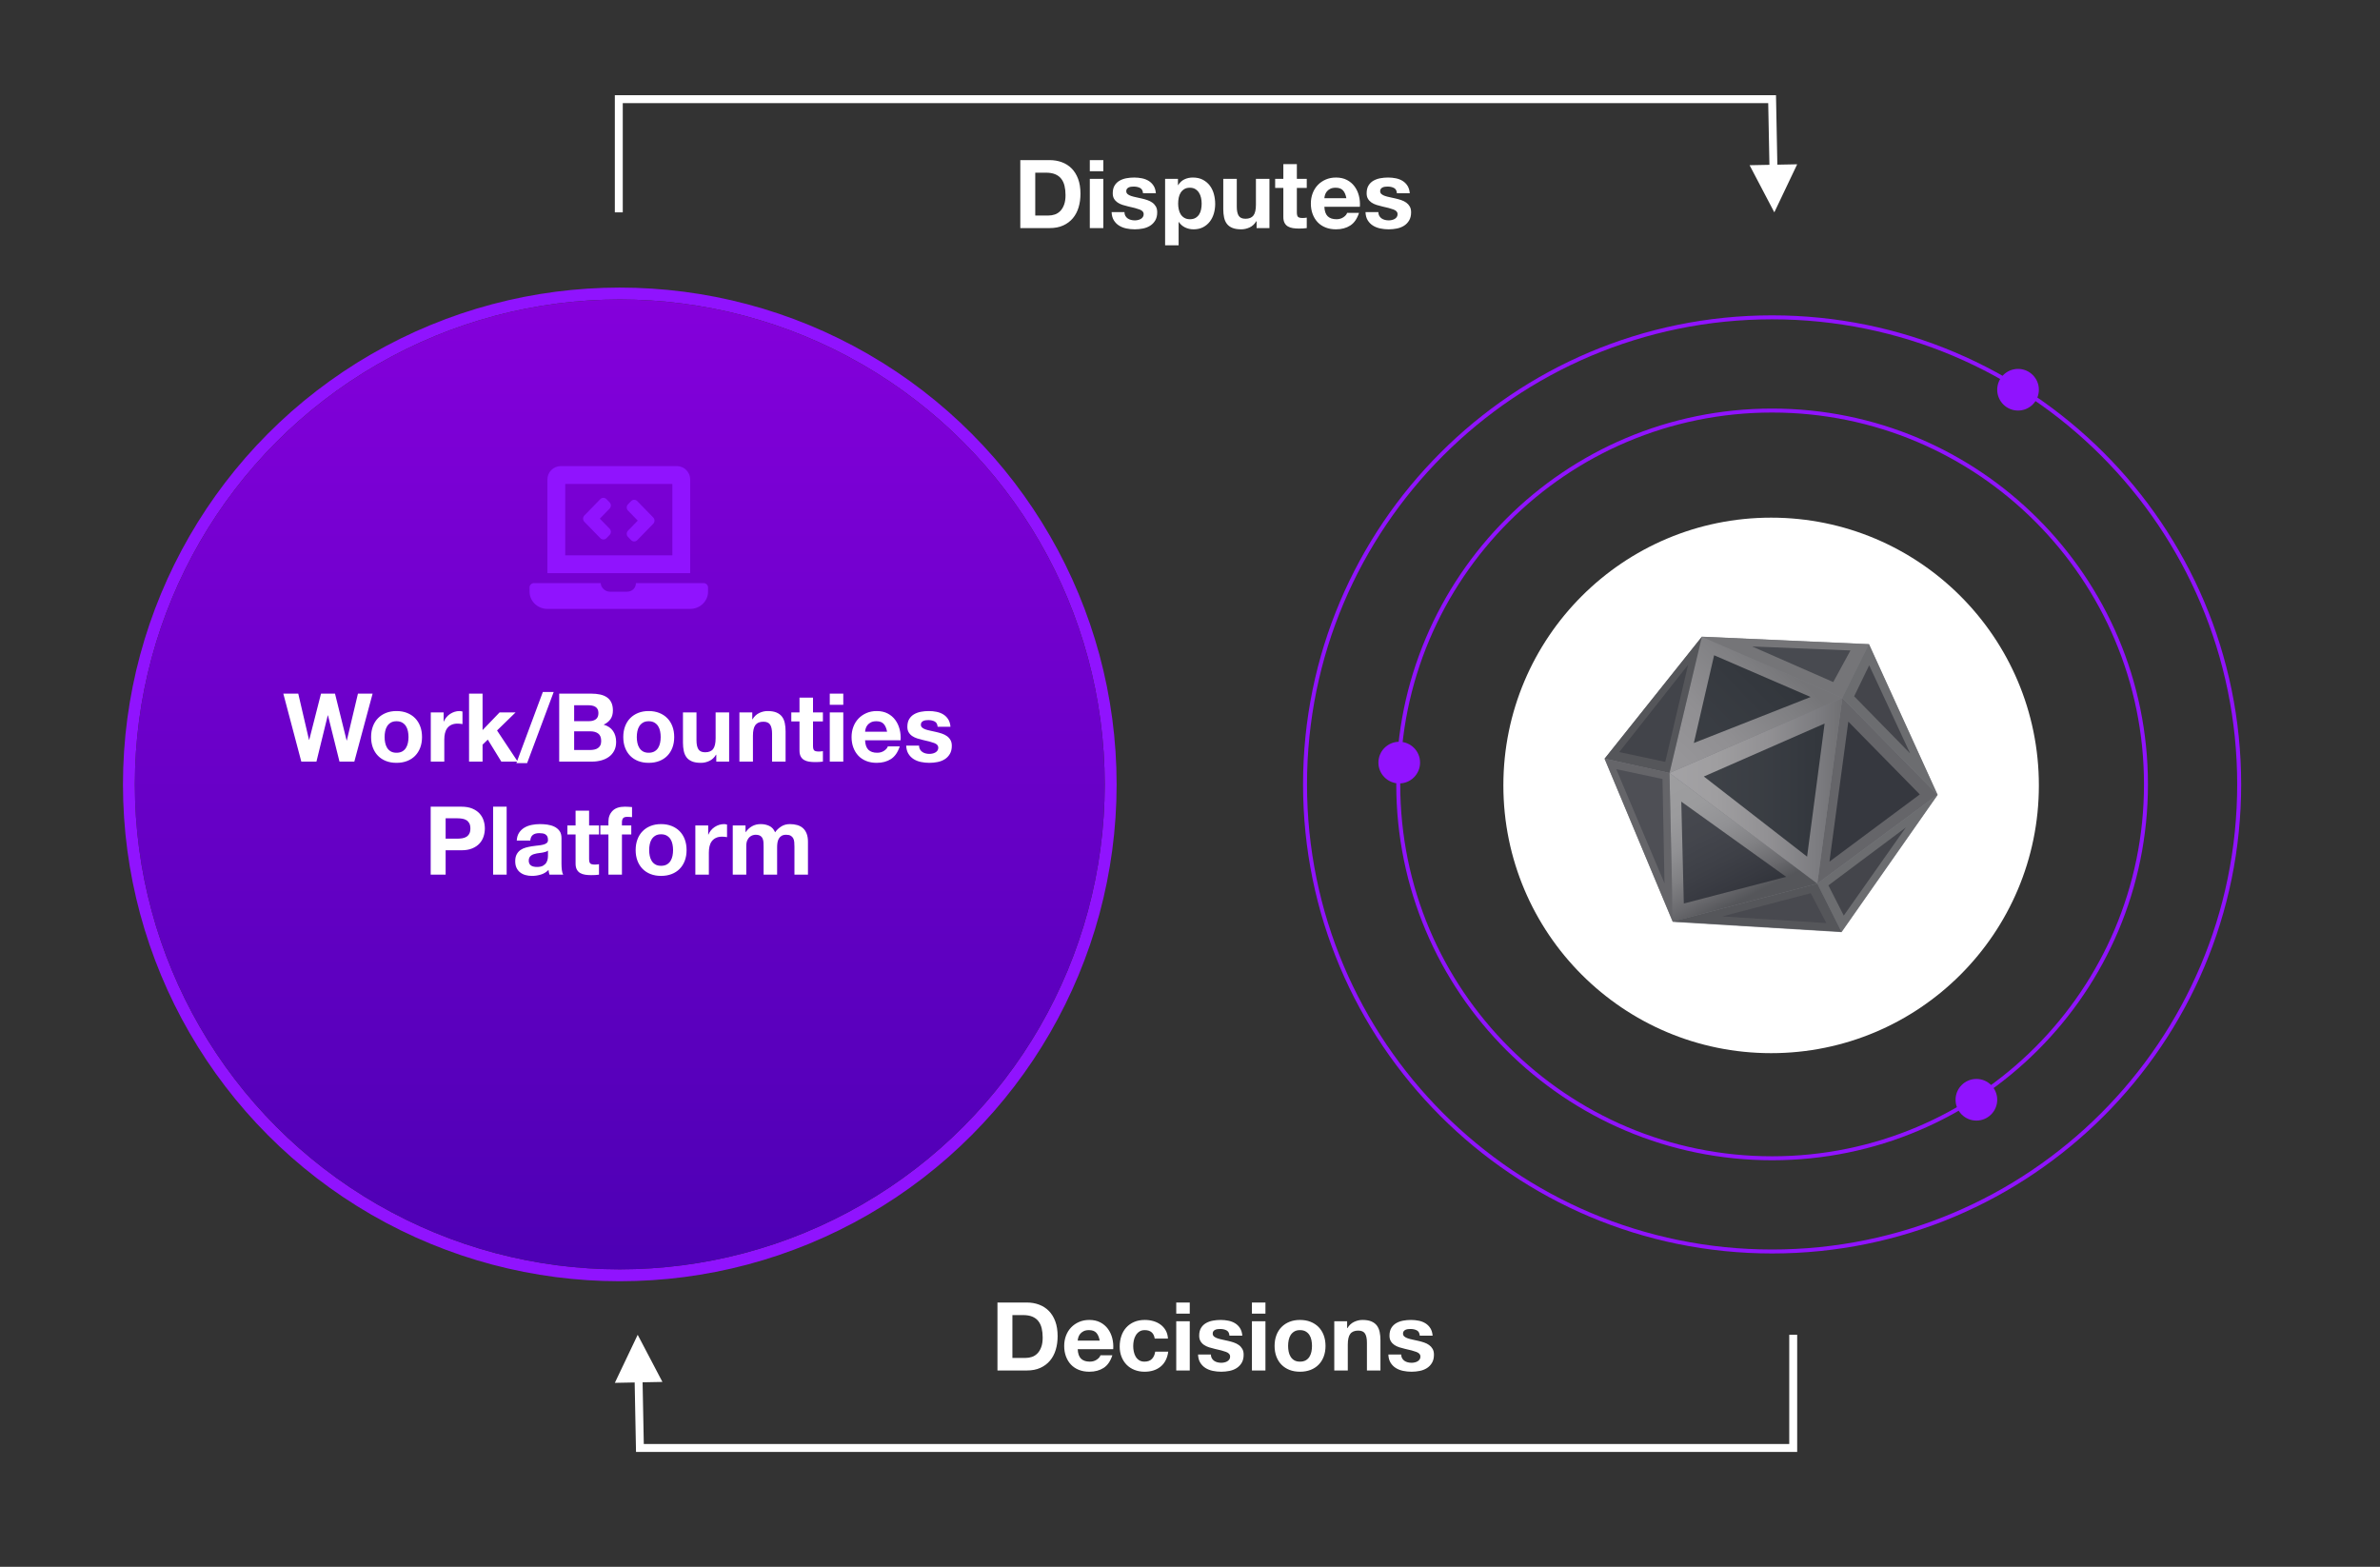 <?xml version="1.0" encoding="UTF-8"?>
<svg width="1200px" height="790px" viewBox="0 0 1200 790" version="1.1" xmlns="http://www.w3.org/2000/svg" xmlns:xlink="http://www.w3.org/1999/xlink">
    <rect x="0" y="0" width="1200" height="790" fill="#333333" stroke="none"/>
    <title>website-integrations3</title>
    <defs>
        <linearGradient x1="50%" y1="0%" x2="50%" y2="100%" id="bountieslinearGradient1">
            <stop stop-color="#8400DB" offset="0%"></stop>
            <stop stop-color="#4D00B4" offset="100%"></stop>
        </linearGradient>
        <linearGradient x1="0%" y1="50%" x2="100%" y2="50%" id="bountieslinearGradient2">
            <stop stop-color="#A3A2A5" offset="0%"></stop>
            <stop stop-color="#9F9EA0" offset="27.05%"></stop>
            <stop stop-color="#929194" offset="56.07%"></stop>
            <stop stop-color="#7C7C80" offset="85.92%"></stop>
            <stop stop-color="#707073" offset="100%"></stop>
        </linearGradient>
        <linearGradient x1="-0.661%" y1="79.915%" x2="70.392%" y2="24.269%" id="bountieslinearGradient3">
            <stop stop-color="#969598" offset="0%"></stop>
            <stop stop-color="#908F92" offset="33.96%"></stop>
            <stop stop-color="#7F7F82" offset="79.17%"></stop>
            <stop stop-color="#757578" offset="100%"></stop>
        </linearGradient>
        <linearGradient x1="6.06%" y1="-2.835%" x2="50.01%" y2="85.051%" id="bountieslinearGradient4">
            <stop stop-color="#9E9EA0" offset="0%"></stop>
            <stop stop-color="#9B9B9D" offset="27.59%"></stop>
            <stop stop-color="#919194" offset="49.4%"></stop>
            <stop stop-color="#808083" offset="69.23%"></stop>
            <stop stop-color="#69696D" offset="87.77%"></stop>
            <stop stop-color="#55565A" offset="100%"></stop>
        </linearGradient>
    </defs>
    <g id="website-integrations3" stroke="none" stroke-width="1" fill="none" fill-rule="evenodd">
        <circle id="Oval" stroke="#9013FE" stroke-width="6" cx="312.5" cy="395.5" r="247.5"></circle>
        <circle id="Oval" fill="url(#bountieslinearGradient1)" cx="312.5" cy="395.5" r="244.5"></circle>
        <g id="Group-2" transform="translate(758, 261)">
            <circle id="Oval" fill="#FFFFFF" cx="135" cy="135" r="135"></circle>
            <g id="kleros-symbol" transform="translate(51, 60)" fill-rule="nonzero">
                <polygon id="Path" fill="#45464D" opacity="0.7" points="133.381 3.777 49.082 0 0 61.557 34.392 143.825 119.534 149 168 79.793"></polygon>
                <g id="Group">
                    <polygon id="Path" fill="#656569" points="167.848 79.715 119.891 30.913 107.277 124.531"></polygon>
                    <polygon id="Path" fill="url(#bountieslinearGradient2)" points="32.751 68.739 119.891 30.913 107.277 124.531"></polygon>
                    <polygon id="Path" fill="url(#bountieslinearGradient3)" points="119.891 30.913 49.09 0.07 32.751 68.739"></polygon>
                    <polygon id="Path" fill="url(#bountieslinearGradient4)" points="32.751 68.739 34.419 143.629 107.277 124.531"></polygon>
                    <polygon id="Path" fill="#757578" points="119.891 30.913 133.276 3.84 49.09 0.07"></polygon>
                    <polygon id="Path" fill="#6C6D70" points="133.276 3.84 167.848 79.715 119.891 30.913"></polygon>
                    <polygon id="Path" fill="#6C6D70" points="167.848 79.715 119.447 148.795 107.277 124.531"></polygon>
                    <polygon id="Path" fill="#55565A" points="119.447 148.795 34.419 143.629 107.277 124.531"></polygon>
                    <polygon id="Path" fill="#55565A" points="49.09 0.07 0.073 61.513 32.751 68.739"></polygon>
                    <polygon id="Path" fill="#656569" points="0.073 61.513 34.419 143.629 32.751 68.739"></polygon>
                    <polygon id="Path" fill="#151A22" opacity="0.7" points="110.973 43.806 102.14 110.922 50.084 70.514"></polygon>
                    <polygon id="Path" fill="#151A22" opacity="0.7" points="103.923 30.424 55.263 9.389 45.041 53.615"></polygon>
                    <polygon id="Path" fill="#23262E" opacity="0.7" points="91.59 121.09 38.705 83.178 39.984 134.55"></polygon>
                    <polygon id="Path" fill="#23262E" opacity="0.7" points="158.962 79.548 122.923 42.835 113.411 113.433"></polygon>
                    <polygon id="Path" fill="#43444B" opacity="0.7" points="103.989 129.347 111.838 144.422 59.387 141.051"></polygon>
                    <polygon id="Path" fill="#34363D" opacity="0.7" points="151.919 96.205 112.877 125.404 120.635 140.625"></polygon>
                    <polygon id="Path" fill="#34363D" opacity="0.7" points="133.451 14.441 154.094 58.875 125.869 30.07"></polygon>
                    <polygon id="Path" fill="#36383F" opacity="0.7" points="124.004 6.962 115.324 22.896 74.439 4.943"></polygon>
                    <polygon id="Path" fill="#3B3C43" opacity="0.7" points="42.14 14.19 30.635 63.137 7.423 58.201"></polygon>
                    <polygon id="Path" fill="#45464D" opacity="0.7" points="29.235 71.769 30.247 124.37 5.912 66.812"></polygon>
                </g>
            </g>
        </g>
        <path d="M893.5,585 C998.158,585 1083,500.158 1083,395.5 C1083,290.842 998.158,206 893.5,206 C788.842,206 704,290.842 704,395.5 C704,500.158 788.842,585 893.5,585 Z M893.5,583 C789.947,583 706,499.053 706,395.5 C706,291.947 789.947,208 893.5,208 C997.053,208 1081,291.947 1081,395.5 C1081,499.053 997.053,583 893.5,583 Z" id="Oval" fill="#9013FE" fill-rule="nonzero"></path>
        <path d="M893.5,632 C1024.115,632 1130,526.115 1130,395.5 C1130,264.885 1024.115,159 893.5,159 C762.885,159 657,264.885 657,395.5 C657,526.115 762.885,632 893.5,632 Z M893.5,630 C763.989,630 659,525.011 659,395.5 C659,265.989 763.989,161 893.5,161 C1023.011,161 1128,265.989 1128,395.5 C1128,525.011 1023.011,630 893.5,630 Z" id="Oval" fill="#9013FE" fill-rule="nonzero"></path>
        <path d="M178.656,384 L187.872,349.728 L180.48,349.728 L174.864,373.344 L174.768,373.344 L168.912,349.728 L161.856,349.728 L155.904,373.056 L155.808,373.056 L150.384,349.728 L142.848,349.728 L151.92,384 L159.552,384 L165.264,360.672 L165.36,360.672 L171.168,384 L178.656,384 Z M193.92,371.616 C193.92,370.624 194.016,369.648 194.208,368.688 C194.4,367.728 194.728,366.88 195.192,366.144 C195.656,365.408 196.272,364.808 197.04,364.344 C197.808,363.88 198.768,363.648 199.92,363.648 C201.072,363.648 202.04,363.88 202.824,364.344 C203.608,364.808 204.232,365.408 204.696,366.144 C205.16,366.88 205.488,367.728 205.68,368.688 C205.872,369.648 205.968,370.624 205.968,371.616 C205.968,372.608 205.872,373.576 205.68,374.52 C205.488,375.464 205.16,376.312 204.696,377.064 C204.232,377.816 203.608,378.416 202.824,378.864 C202.04,379.312 201.072,379.536 199.92,379.536 C198.768,379.536 197.808,379.312 197.04,378.864 C196.272,378.416 195.656,377.816 195.192,377.064 C194.728,376.312 194.4,375.464 194.208,374.52 C194.016,373.576 193.92,372.608 193.92,371.616 Z M187.104,371.616 C187.104,373.6 187.408,375.392 188.016,376.992 C188.624,378.592 189.488,379.96 190.608,381.096 C191.728,382.232 193.072,383.104 194.64,383.712 C196.208,384.32 197.968,384.624 199.92,384.624 C201.872,384.624 203.64,384.32 205.224,383.712 C206.808,383.104 208.16,382.232 209.28,381.096 C210.4,379.96 211.264,378.592 211.872,376.992 C212.48,375.392 212.784,373.6 212.784,371.616 C212.784,369.632 212.48,367.832 211.872,366.216 C211.264,364.6 210.4,363.224 209.28,362.088 C208.16,360.952 206.808,360.072 205.224,359.448 C203.64,358.824 201.872,358.512 199.92,358.512 C197.968,358.512 196.208,358.824 194.64,359.448 C193.072,360.072 191.728,360.952 190.608,362.088 C189.488,363.224 188.624,364.6 188.016,366.216 C187.408,367.832 187.104,369.632 187.104,371.616 Z M217.2,359.184 L217.2,384 L224.016,384 L224.016,372.816 C224.016,371.696 224.128,370.656 224.352,369.696 C224.576,368.736 224.952,367.896 225.48,367.176 C226.008,366.456 226.704,365.888 227.568,365.472 C228.432,365.056 229.488,364.848 230.736,364.848 C231.152,364.848 231.584,364.872 232.032,364.92 C232.48,364.968 232.864,365.024 233.184,365.088 L233.184,358.752 C232.64,358.592 232.144,358.512 231.696,358.512 C230.832,358.512 230,358.64 229.2,358.896 C228.4,359.152 227.648,359.512 226.944,359.976 C226.24,360.44 225.616,361 225.072,361.656 C224.528,362.312 224.096,363.024 223.776,363.792 L223.68,363.792 L223.68,359.184 L217.2,359.184 Z M236.496,349.728 L236.496,384 L243.312,384 L243.312,375.456 L245.952,372.912 L252.768,384 L261.024,384 L250.608,368.304 L259.968,359.184 L251.904,359.184 L243.312,368.112 L243.312,349.728 L236.496,349.728 Z M273.696,348.912 L260.352,384.768 L265.776,384.768 L279.168,348.912 L273.696,348.912 Z M289.488,363.6 L289.488,355.584 L296.544,355.584 C297.216,355.584 297.864,355.64 298.488,355.752 C299.112,355.864 299.664,356.064 300.144,356.352 C300.624,356.64 301.008,357.04 301.296,357.552 C301.584,358.064 301.728,358.72 301.728,359.52 C301.728,360.96 301.296,362 300.432,362.64 C299.568,363.28 298.464,363.6 297.12,363.6 L289.488,363.6 Z M281.952,349.728 L281.952,384 L298.56,384 C300.096,384 301.592,383.808 303.048,383.424 C304.504,383.04 305.8,382.448 306.936,381.648 C308.072,380.848 308.976,379.816 309.648,378.552 C310.32,377.288 310.656,375.792 310.656,374.064 C310.656,371.92 310.136,370.088 309.096,368.568 C308.056,367.048 306.48,365.984 304.368,365.376 C305.904,364.64 307.064,363.696 307.848,362.544 C308.632,361.392 309.024,359.952 309.024,358.224 C309.024,356.624 308.76,355.28 308.232,354.192 C307.704,353.104 306.96,352.232 306,351.576 C305.04,350.92 303.888,350.448 302.544,350.16 C301.2,349.872 299.712,349.728 298.08,349.728 L281.952,349.728 Z M289.488,378.144 L289.488,368.736 L297.696,368.736 C299.328,368.736 300.64,369.112 301.632,369.864 C302.624,370.616 303.12,371.872 303.12,373.632 C303.12,374.528 302.968,375.264 302.664,375.84 C302.36,376.416 301.952,376.872 301.44,377.208 C300.928,377.544 300.336,377.784 299.664,377.928 C298.992,378.072 298.288,378.144 297.552,378.144 L289.488,378.144 Z M321.072,371.616 C321.072,370.624 321.168,369.648 321.36,368.688 C321.552,367.728 321.88,366.88 322.344,366.144 C322.808,365.408 323.424,364.808 324.192,364.344 C324.96,363.88 325.92,363.648 327.072,363.648 C328.224,363.648 329.192,363.88 329.976,364.344 C330.76,364.808 331.384,365.408 331.848,366.144 C332.312,366.88 332.64,367.728 332.832,368.688 C333.024,369.648 333.12,370.624 333.12,371.616 C333.12,372.608 333.024,373.576 332.832,374.52 C332.64,375.464 332.312,376.312 331.848,377.064 C331.384,377.816 330.76,378.416 329.976,378.864 C329.192,379.312 328.224,379.536 327.072,379.536 C325.92,379.536 324.96,379.312 324.192,378.864 C323.424,378.416 322.808,377.816 322.344,377.064 C321.88,376.312 321.552,375.464 321.36,374.52 C321.168,373.576 321.072,372.608 321.072,371.616 Z M314.256,371.616 C314.256,373.6 314.56,375.392 315.168,376.992 C315.776,378.592 316.64,379.96 317.76,381.096 C318.88,382.232 320.224,383.104 321.792,383.712 C323.36,384.32 325.12,384.624 327.072,384.624 C329.024,384.624 330.792,384.32 332.376,383.712 C333.96,383.104 335.312,382.232 336.432,381.096 C337.552,379.96 338.416,378.592 339.024,376.992 C339.632,375.392 339.936,373.6 339.936,371.616 C339.936,369.632 339.632,367.832 339.024,366.216 C338.416,364.6 337.552,363.224 336.432,362.088 C335.312,360.952 333.96,360.072 332.376,359.448 C330.792,358.824 329.024,358.512 327.072,358.512 C325.12,358.512 323.36,358.824 321.792,359.448 C320.224,360.072 318.88,360.952 317.76,362.088 C316.64,363.224 315.776,364.6 315.168,366.216 C314.56,367.832 314.256,369.632 314.256,371.616 Z M367.632,384 L367.632,359.184 L360.816,359.184 L360.816,372.192 C360.816,374.72 360.4,376.536 359.568,377.64 C358.736,378.744 357.392,379.296 355.536,379.296 C353.904,379.296 352.768,378.792 352.128,377.784 C351.488,376.776 351.168,375.248 351.168,373.2 L351.168,359.184 L344.352,359.184 L344.352,374.448 C344.352,375.984 344.488,377.384 344.76,378.648 C345.032,379.912 345.504,380.984 346.176,381.864 C346.848,382.744 347.768,383.424 348.936,383.904 C350.104,384.384 351.6,384.624 353.424,384.624 C354.864,384.624 356.272,384.304 357.648,383.664 C359.024,383.024 360.144,381.984 361.008,380.544 L361.152,380.544 L361.152,384 L367.632,384 Z M372.816,359.184 L372.816,384 L379.632,384 L379.632,370.992 C379.632,368.464 380.048,366.648 380.88,365.544 C381.712,364.44 383.056,363.888 384.912,363.888 C386.544,363.888 387.68,364.392 388.32,365.4 C388.96,366.408 389.28,367.936 389.28,369.984 L389.28,384 L396.096,384 L396.096,368.736 C396.096,367.2 395.96,365.8 395.688,364.536 C395.416,363.272 394.944,362.2 394.272,361.32 C393.6,360.44 392.68,359.752 391.512,359.256 C390.344,358.76 388.848,358.512 387.024,358.512 C385.584,358.512 384.176,358.84 382.8,359.496 C381.424,360.152 380.304,361.2 379.44,362.64 L379.296,362.64 L379.296,359.184 L372.816,359.184 Z M409.92,359.184 L409.92,351.744 L403.104,351.744 L403.104,359.184 L398.976,359.184 L398.976,363.744 L403.104,363.744 L403.104,378.384 C403.104,379.632 403.312,380.64 403.728,381.408 C404.144,382.176 404.712,382.768 405.432,383.184 C406.152,383.6 406.984,383.88 407.928,384.024 C408.872,384.168 409.872,384.24 410.928,384.24 C411.6,384.24 412.288,384.224 412.992,384.192 C413.696,384.16 414.336,384.096 414.912,384 L414.912,378.72 C414.592,378.784 414.256,378.832 413.904,378.864 C413.552,378.896 413.184,378.912 412.8,378.912 C411.648,378.912 410.88,378.72 410.496,378.336 C410.112,377.952 409.92,377.184 409.92,376.032 L409.92,363.744 L414.912,363.744 L414.912,359.184 L409.92,359.184 Z M425.184,355.344 L425.184,349.728 L418.368,349.728 L418.368,355.344 L425.184,355.344 Z M418.368,359.184 L418.368,384 L425.184,384 L425.184,359.184 L418.368,359.184 Z M447.264,368.928 L436.176,368.928 C436.208,368.448 436.312,367.904 436.488,367.296 C436.664,366.688 436.968,366.112 437.4,365.568 C437.832,365.024 438.408,364.568 439.128,364.2 C439.848,363.832 440.752,363.648 441.84,363.648 C443.504,363.648 444.744,364.096 445.56,364.992 C446.376,365.888 446.944,367.2 447.264,368.928 Z M436.176,373.248 L454.08,373.248 C454.208,371.328 454.048,369.488 453.6,367.728 C453.152,365.968 452.424,364.4 451.416,363.024 C450.408,361.648 449.12,360.552 447.552,359.736 C445.984,358.92 444.144,358.512 442.032,358.512 C440.144,358.512 438.424,358.848 436.872,359.52 C435.32,360.192 433.984,361.112 432.864,362.28 C431.744,363.448 430.88,364.832 430.272,366.432 C429.664,368.032 429.36,369.76 429.36,371.616 C429.36,373.536 429.656,375.296 430.248,376.896 C430.84,378.496 431.68,379.872 432.768,381.024 C433.856,382.176 435.184,383.064 436.752,383.688 C438.32,384.312 440.08,384.624 442.032,384.624 C444.848,384.624 447.248,383.984 449.232,382.704 C451.216,381.424 452.688,379.296 453.648,376.32 L447.648,376.32 C447.424,377.088 446.816,377.816 445.824,378.504 C444.832,379.192 443.648,379.536 442.272,379.536 C440.352,379.536 438.88,379.04 437.856,378.048 C436.832,377.056 436.272,375.456 436.176,373.248 Z M463.392,375.936 L456.912,375.936 C456.976,377.6 457.352,378.984 458.04,380.088 C458.728,381.192 459.608,382.08 460.68,382.752 C461.752,383.424 462.976,383.904 464.352,384.192 C465.728,384.48 467.136,384.624 468.576,384.624 C469.984,384.624 471.368,384.488 472.728,384.216 C474.088,383.944 475.296,383.472 476.352,382.8 C477.408,382.128 478.264,381.24 478.92,380.136 C479.576,379.032 479.904,377.664 479.904,376.032 C479.904,374.88 479.68,373.912 479.232,373.128 C478.784,372.344 478.192,371.688 477.456,371.16 C476.72,370.632 475.88,370.208 474.936,369.888 C473.992,369.568 473.024,369.296 472.032,369.072 C471.072,368.848 470.128,368.64 469.2,368.448 C468.272,368.256 467.448,368.04 466.728,367.8 C466.008,367.56 465.424,367.248 464.976,366.864 C464.528,366.48 464.304,365.984 464.304,365.376 C464.304,364.864 464.432,364.456 464.688,364.152 C464.944,363.848 465.256,363.616 465.624,363.456 C465.992,363.296 466.4,363.192 466.848,363.144 C467.296,363.096 467.712,363.072 468.096,363.072 C469.312,363.072 470.368,363.304 471.264,363.768 C472.16,364.232 472.656,365.12 472.752,366.432 L479.232,366.432 C479.104,364.896 478.712,363.624 478.056,362.616 C477.4,361.608 476.576,360.8 475.584,360.192 C474.592,359.584 473.464,359.152 472.2,358.896 C470.936,358.64 469.632,358.512 468.288,358.512 C466.944,358.512 465.632,358.632 464.352,358.872 C463.072,359.112 461.92,359.528 460.896,360.12 C459.872,360.712 459.048,361.52 458.424,362.544 C457.8,363.568 457.488,364.88 457.488,366.48 C457.488,367.568 457.712,368.488 458.16,369.24 C458.608,369.992 459.2,370.616 459.936,371.112 C460.672,371.608 461.512,372.008 462.456,372.312 C463.4,372.616 464.368,372.88 465.36,373.104 C467.792,373.616 469.688,374.128 471.048,374.64 C472.408,375.152 473.088,375.92 473.088,376.944 C473.088,377.552 472.944,378.056 472.656,378.456 C472.368,378.856 472.008,379.176 471.576,379.416 C471.144,379.656 470.664,379.832 470.136,379.944 C469.608,380.056 469.104,380.112 468.624,380.112 C467.952,380.112 467.304,380.032 466.68,379.872 C466.056,379.712 465.504,379.464 465.024,379.128 C464.544,378.792 464.152,378.36 463.848,377.832 C463.544,377.304 463.392,376.672 463.392,375.936 Z M224.688,422.856 L224.688,412.584 L230.544,412.584 C231.408,412.584 232.24,412.648 233.04,412.776 C233.84,412.904 234.544,413.152 235.152,413.52 C235.76,413.888 236.248,414.408 236.616,415.08 C236.984,415.752 237.168,416.632 237.168,417.72 C237.168,418.808 236.984,419.688 236.616,420.36 C236.248,421.032 235.76,421.552 235.152,421.92 C234.544,422.288 233.84,422.536 233.04,422.664 C232.24,422.792 231.408,422.856 230.544,422.856 L224.688,422.856 Z M217.152,406.728 L217.152,441 L224.688,441 L224.688,428.712 L232.608,428.712 C234.752,428.712 236.576,428.4 238.08,427.776 C239.584,427.152 240.808,426.328 241.752,425.304 C242.696,424.28 243.384,423.104 243.816,421.776 C244.248,420.448 244.464,419.096 244.464,417.72 C244.464,416.312 244.248,414.952 243.816,413.64 C243.384,412.328 242.696,411.16 241.752,410.136 C240.808,409.112 239.584,408.288 238.08,407.664 C236.576,407.04 234.752,406.728 232.608,406.728 L217.152,406.728 Z M248.64,406.728 L248.64,441 L255.456,441 L255.456,406.728 L248.64,406.728 Z M260.544,423.816 C260.64,422.216 261.04,420.888 261.744,419.832 C262.448,418.776 263.344,417.928 264.432,417.288 C265.52,416.648 266.744,416.192 268.104,415.92 C269.464,415.648 270.832,415.512 272.208,415.512 C273.456,415.512 274.72,415.6 276,415.776 C277.28,415.952 278.448,416.296 279.504,416.808 C280.56,417.32 281.424,418.032 282.096,418.944 C282.768,419.856 283.104,421.064 283.104,422.568 L283.104,435.48 C283.104,436.6 283.168,437.672 283.296,438.696 C283.424,439.72 283.648,440.488 283.968,441 L277.056,441 C276.928,440.616 276.824,440.224 276.744,439.824 C276.664,439.424 276.608,439.016 276.576,438.6 C275.488,439.72 274.208,440.504 272.736,440.952 C271.264,441.4 269.76,441.624 268.224,441.624 C267.04,441.624 265.936,441.48 264.912,441.192 C263.888,440.904 262.992,440.456 262.224,439.848 C261.456,439.24 260.856,438.472 260.424,437.544 C259.992,436.616 259.776,435.512 259.776,434.232 C259.776,432.824 260.024,431.664 260.52,430.752 C261.016,429.84 261.656,429.112 262.44,428.568 C263.224,428.024 264.12,427.616 265.128,427.344 C266.136,427.072 267.152,426.856 268.176,426.696 C268.944,426.576 269.703,426.474 270.453,426.39 L271.2,426.312 C272.192,426.216 273.072,426.072 273.84,425.88 C274.608,425.688 275.216,425.408 275.664,425.04 C276.071,424.705 276.28,424.232 276.291,423.62 L276.288,423.432 C276.288,422.696 276.168,422.112 275.928,421.68 C275.688,421.248 275.368,420.912 274.968,420.672 C274.568,420.432 274.104,420.272 273.576,420.192 C273.048,420.112 272.48,420.072 271.872,420.072 C270.528,420.072 269.472,420.36 268.704,420.936 C267.936,421.512 267.488,422.472 267.36,423.816 L260.544,423.816 Z M276.288,428.856 C276,429.112 275.64,429.312 275.208,429.456 C274.776,429.6 274.312,429.72 273.816,429.816 C273.485,429.88 273.144,429.937 272.792,429.987 L272.256,430.056 C271.712,430.12 271.168,430.2 270.624,430.296 C270.112,430.392 269.608,430.52 269.112,430.68 C268.616,430.84 268.184,431.056 267.816,431.328 C267.448,431.6 267.152,431.944 266.928,432.36 C266.704,432.776 266.592,433.304 266.592,433.944 C266.592,434.552 266.704,435.064 266.928,435.48 C267.152,435.896 267.456,436.224 267.84,436.464 C268.224,436.704 268.672,436.872 269.184,436.968 C269.696,437.064 270.224,437.112 270.768,437.112 C272.112,437.112 273.152,436.888 273.888,436.44 C274.624,435.992 275.168,435.456 275.52,434.832 C275.872,434.208 276.088,433.576 276.168,432.936 L276.227,432.419 C276.268,432.014 276.288,431.674 276.288,431.4 L276.288,428.856 Z M297.024,416.184 L297.024,408.744 L290.208,408.744 L290.208,416.184 L286.08,416.184 L286.08,420.744 L290.208,420.744 L290.208,435.384 C290.208,436.632 290.416,437.64 290.832,438.408 C291.248,439.176 291.816,439.768 292.536,440.184 C293.256,440.6 294.088,440.88 295.032,441.024 C295.976,441.168 296.976,441.24 298.032,441.24 C298.704,441.24 299.392,441.224 300.096,441.192 C300.8,441.16 301.44,441.096 302.016,441 L302.016,435.72 C301.696,435.784 301.36,435.832 301.008,435.864 C300.656,435.896 300.288,435.912 299.904,435.912 C298.752,435.912 297.984,435.72 297.6,435.336 C297.216,434.952 297.024,434.184 297.024,433.032 L297.024,420.744 L302.016,420.744 L302.016,416.184 L297.024,416.184 Z M306.768,420.744 L306.768,441 L313.584,441 L313.584,420.744 L318.288,420.744 L318.288,416.184 L313.584,416.184 L313.584,414.696 C313.584,413.672 313.784,412.944 314.184,412.512 C314.584,412.08 315.248,411.864 316.176,411.864 C317.04,411.864 317.872,411.912 318.672,412.008 L318.672,406.92 C318.096,406.888 317.504,406.848 316.896,406.8 C316.288,406.752 315.68,406.728 315.072,406.728 C312.288,406.728 310.208,407.432 308.832,408.84 C307.456,410.248 306.768,412.056 306.768,414.264 L306.768,416.184 L302.688,416.184 L302.688,420.744 L306.768,420.744 Z M327.312,428.616 C327.312,427.624 327.408,426.648 327.6,425.688 C327.792,424.728 328.12,423.88 328.584,423.144 C329.048,422.408 329.664,421.808 330.432,421.344 C331.2,420.88 332.16,420.648 333.312,420.648 C334.464,420.648 335.432,420.88 336.216,421.344 C337,421.808 337.624,422.408 338.088,423.144 C338.552,423.88 338.88,424.728 339.072,425.688 C339.264,426.648 339.36,427.624 339.36,428.616 C339.36,429.608 339.264,430.576 339.072,431.52 C338.88,432.464 338.552,433.312 338.088,434.064 C337.624,434.816 337,435.416 336.216,435.864 C335.432,436.312 334.464,436.536 333.312,436.536 C332.16,436.536 331.2,436.312 330.432,435.864 C329.664,435.416 329.048,434.816 328.584,434.064 C328.12,433.312 327.792,432.464 327.6,431.52 C327.408,430.576 327.312,429.608 327.312,428.616 Z M320.496,428.616 C320.496,430.6 320.8,432.392 321.408,433.992 C322.016,435.592 322.88,436.96 324,438.096 C325.12,439.232 326.464,440.104 328.032,440.712 C329.6,441.32 331.36,441.624 333.312,441.624 C335.264,441.624 337.032,441.32 338.616,440.712 C340.2,440.104 341.552,439.232 342.672,438.096 C343.792,436.96 344.656,435.592 345.264,433.992 C345.872,432.392 346.176,430.6 346.176,428.616 C346.176,426.632 345.872,424.832 345.264,423.216 C344.656,421.6 343.792,420.224 342.672,419.088 C341.552,417.952 340.2,417.072 338.616,416.448 C337.032,415.824 335.264,415.512 333.312,415.512 C331.36,415.512 329.6,415.824 328.032,416.448 C326.464,417.072 325.12,417.952 324,419.088 C322.88,420.224 322.016,421.6 321.408,423.216 C320.8,424.832 320.496,426.632 320.496,428.616 Z M350.592,416.184 L350.592,441 L357.408,441 L357.408,429.816 C357.408,428.696 357.52,427.656 357.744,426.696 C357.968,425.736 358.344,424.896 358.872,424.176 C359.4,423.456 360.096,422.888 360.96,422.472 C361.824,422.056 362.88,421.848 364.128,421.848 C364.544,421.848 364.976,421.872 365.424,421.92 C365.872,421.968 366.256,422.024 366.576,422.088 L366.576,415.752 C366.032,415.592 365.536,415.512 365.088,415.512 C364.224,415.512 363.392,415.64 362.592,415.896 C361.792,416.152 361.04,416.512 360.336,416.976 C359.632,417.44 359.008,418 358.464,418.656 C357.92,419.312 357.488,420.024 357.168,420.792 L357.072,420.792 L357.072,416.184 L350.592,416.184 Z M369.456,416.184 L375.888,416.184 L375.888,419.544 L375.984,419.544 C376.88,418.264 377.96,417.272 379.224,416.568 C380.488,415.864 381.936,415.512 383.568,415.512 C385.136,415.512 386.568,415.816 387.864,416.424 C389.16,417.032 390.144,418.104 390.816,419.64 C391.552,418.552 392.552,417.592 393.816,416.76 C395.08,415.928 396.576,415.512 398.304,415.512 C399.616,415.512 400.832,415.672 401.952,415.992 C403.072,416.312 404.032,416.824 404.832,417.528 C405.632,418.232 406.256,419.152 406.704,420.288 C407.152,421.424 407.376,422.792 407.376,424.392 L407.376,441 L400.56,441 L400.56,426.936 C400.56,426.104 400.528,425.32 400.464,424.584 C400.4,423.848 400.224,423.208 399.936,422.664 C399.648,422.12 399.224,421.688 398.664,421.368 C398.104,421.048 397.344,420.888 396.384,420.888 C395.424,420.888 394.648,421.072 394.056,421.44 C393.464,421.808 393,422.288 392.664,422.88 C392.328,423.472 392.104,424.144 391.992,424.896 C391.88,425.648 391.824,426.408 391.824,427.176 L391.824,441 L385.008,441 L385.008,427.08 C385.008,426.344 384.992,425.616 384.96,424.896 C384.928,424.176 384.792,423.512 384.552,422.904 C384.312,422.296 383.912,421.808 383.352,421.44 C382.792,421.072 381.968,420.888 380.88,420.888 C380.56,420.888 380.136,420.96 379.608,421.104 C379.08,421.248 378.568,421.52 378.072,421.92 C377.576,422.32 377.152,422.896 376.8,423.648 C376.448,424.4 376.272,425.384 376.272,426.6 L376.272,441 L369.456,441 L369.456,416.184 Z" id="Work/BountiesPlatform" fill="#FFFFFF" fill-rule="nonzero"></path>
        <g id="laptop-code-solid" transform="translate(267, 235)" fill="#9013FE" fill-rule="nonzero">
            <path d="M35.681,36.338 C36.541,37.221 37.936,37.221 38.797,36.338 L40.354,34.741 C41.215,33.858 41.215,32.427 40.354,31.544 L35.436,26.501 L40.353,21.456 C41.214,20.573 41.214,19.142 40.353,18.259 L38.796,16.662 C37.935,15.779 36.54,15.779 35.679,16.662 L27.646,24.902 C26.785,25.785 26.785,27.215 27.646,28.098 L35.681,36.338 L35.681,36.338 Z M49.646,35.741 L51.203,37.338 C52.064,38.221 53.459,38.221 54.32,37.338 L62.354,29.098 C63.215,28.215 63.215,26.785 62.354,25.902 L54.32,17.662 C53.459,16.779 52.064,16.779 51.203,17.662 L49.646,19.259 C48.785,20.142 48.785,21.573 49.646,22.456 L54.564,27.499 L49.646,32.544 C48.785,33.427 48.785,34.858 49.646,35.741 L49.646,35.741 Z M87.75,59 L53.654,59 C53.55,61.683 51.585,63.333 49.05,63.333 L40.5,63.333 C37.872,63.333 35.857,60.968 35.892,59 L2.25,59 C1.012,59 0,59.975 0,61.167 L0,63.333 C0,68.1 4.05,72 9,72 L81,72 C85.95,72 90,68.1 90,63.333 L90,61.167 C90,59.975 88.987,59 87.75,59 Z M81,6.75 C81,3.038 77.963,0 74.25,0 L15.75,0 C12.037,0 9,3.038 9,6.75 L9,54 L81,54 L81,6.75 Z M72,45 L18,45 L18,9 L72,9 L72,45 Z" id="Shape"></path>
        </g>
        <path d="M521.976,108.664 L521.976,87.064 L527.352,87.064 C529.208,87.064 530.768,87.328 532.032,87.856 C533.296,88.384 534.312,89.144 535.08,90.136 C535.848,91.128 536.4,92.32 536.736,93.712 C537.072,95.104 537.24,96.664 537.24,98.392 C537.24,100.28 537,101.88 536.52,103.192 C536.04,104.504 535.4,105.568 534.6,106.384 C533.8,107.2 532.888,107.784 531.864,108.136 C530.84,108.488 529.784,108.664 528.696,108.664 L521.976,108.664 Z M514.44,80.728 L514.44,115 L529.224,115 C531.848,115 534.128,114.56 536.064,113.68 C538,112.8 539.616,111.592 540.912,110.056 C542.208,108.52 543.176,106.696 543.816,104.584 C544.456,102.472 544.776,100.168 544.776,97.672 C544.776,94.824 544.384,92.344 543.6,90.232 C542.816,88.12 541.728,86.36 540.336,84.952 C538.944,83.544 537.296,82.488 535.392,81.784 C533.488,81.08 531.432,80.728 529.224,80.728 L514.44,80.728 Z M556.296,86.344 L556.296,80.728 L549.48,80.728 L549.48,86.344 L556.296,86.344 Z M549.48,90.184 L549.48,115 L556.296,115 L556.296,90.184 L549.48,90.184 Z M566.952,106.936 L560.472,106.936 C560.536,108.6 560.912,109.984 561.6,111.088 C562.288,112.192 563.168,113.08 564.24,113.752 C565.312,114.424 566.536,114.904 567.912,115.192 C569.288,115.48 570.696,115.624 572.136,115.624 C573.544,115.624 574.928,115.488 576.288,115.216 C577.648,114.944 578.856,114.472 579.912,113.8 C580.968,113.128 581.824,112.24 582.48,111.136 C583.136,110.032 583.464,108.664 583.464,107.032 C583.464,105.88 583.24,104.912 582.792,104.128 C582.344,103.344 581.752,102.688 581.016,102.16 C580.28,101.632 579.44,101.208 578.496,100.888 C577.552,100.568 576.584,100.296 575.592,100.072 C574.632,99.848 573.688,99.64 572.76,99.448 C571.832,99.256 571.008,99.04 570.288,98.8 C569.568,98.56 568.984,98.248 568.536,97.864 C568.088,97.48 567.864,96.984 567.864,96.376 C567.864,95.864 567.992,95.456 568.248,95.152 C568.504,94.848 568.816,94.616 569.184,94.456 C569.552,94.296 569.96,94.192 570.408,94.144 C570.856,94.096 571.272,94.072 571.656,94.072 C572.872,94.072 573.928,94.304 574.824,94.768 C575.72,95.232 576.216,96.12 576.312,97.432 L582.792,97.432 C582.664,95.896 582.272,94.624 581.616,93.616 C580.96,92.608 580.136,91.8 579.144,91.192 C578.152,90.584 577.024,90.152 575.76,89.896 C574.496,89.64 573.192,89.512 571.848,89.512 C570.504,89.512 569.192,89.632 567.912,89.872 C566.632,90.112 565.48,90.528 564.456,91.12 C563.432,91.712 562.608,92.52 561.984,93.544 C561.36,94.568 561.048,95.88 561.048,97.48 C561.048,98.568 561.272,99.488 561.72,100.24 C562.168,100.992 562.76,101.616 563.496,102.112 C564.232,102.608 565.072,103.008 566.016,103.312 C566.96,103.616 567.928,103.88 568.92,104.104 C571.352,104.616 573.248,105.128 574.608,105.64 C575.968,106.152 576.648,106.92 576.648,107.944 C576.648,108.552 576.504,109.056 576.216,109.456 C575.928,109.856 575.568,110.176 575.136,110.416 C574.704,110.656 574.224,110.832 573.696,110.944 C573.168,111.056 572.664,111.112 572.184,111.112 C571.512,111.112 570.864,111.032 570.24,110.872 C569.616,110.712 569.064,110.464 568.584,110.128 C568.104,109.792 567.712,109.36 567.408,108.832 C567.104,108.304 566.952,107.672 566.952,106.936 Z M599.976,110.536 C598.888,110.536 597.96,110.312 597.192,109.864 C596.424,109.416 595.808,108.832 595.344,108.112 C594.88,107.392 594.544,106.552 594.336,105.592 C594.128,104.632 594.024,103.656 594.024,102.664 C594.024,101.64 594.12,100.648 594.312,99.688 C594.504,98.728 594.832,97.88 595.296,97.144 C595.76,96.408 596.368,95.808 597.12,95.344 C597.872,94.88 598.808,94.648 599.928,94.648 C601.016,94.648 601.936,94.88 602.688,95.344 C603.44,95.808 604.056,96.416 604.536,97.168 C605.016,97.92 605.36,98.776 605.568,99.736 C605.776,100.696 605.88,101.672 605.88,102.664 C605.88,103.656 605.784,104.632 605.592,105.592 C605.4,106.552 605.072,107.392 604.608,108.112 C604.144,108.832 603.536,109.416 602.784,109.864 C602.032,110.312 601.096,110.536 599.976,110.536 Z M587.448,90.184 L587.448,123.688 L594.264,123.688 L594.264,111.928 L594.36,111.928 C595.192,113.144 596.256,114.064 597.552,114.688 C598.848,115.312 600.264,115.624 601.8,115.624 C603.624,115.624 605.216,115.272 606.576,114.568 C607.936,113.864 609.072,112.92 609.984,111.736 C610.896,110.552 611.576,109.192 612.024,107.656 C612.472,106.12 612.696,104.52 612.696,102.856 C612.696,101.096 612.472,99.408 612.024,97.792 C611.576,96.176 610.888,94.76 609.96,93.544 C609.032,92.328 607.864,91.352 606.456,90.616 C605.048,89.88 603.368,89.512 601.416,89.512 C599.88,89.512 598.472,89.816 597.192,90.424 C595.912,91.032 594.856,92.008 594.024,93.352 L593.928,93.352 L593.928,90.184 L587.448,90.184 Z M640.056,115 L640.056,90.184 L633.24,90.184 L633.24,103.192 C633.24,105.72 632.824,107.536 631.992,108.64 C631.16,109.744 629.816,110.296 627.96,110.296 C626.328,110.296 625.192,109.792 624.552,108.784 C623.912,107.776 623.592,106.248 623.592,104.2 L623.592,90.184 L616.776,90.184 L616.776,105.448 C616.776,106.984 616.912,108.384 617.184,109.648 C617.456,110.912 617.928,111.984 618.6,112.864 C619.272,113.744 620.192,114.424 621.36,114.904 C622.528,115.384 624.024,115.624 625.848,115.624 C627.288,115.624 628.696,115.304 630.072,114.664 C631.448,114.024 632.568,112.984 633.432,111.544 L633.576,111.544 L633.576,115 L640.056,115 Z M653.88,90.184 L653.88,82.744 L647.064,82.744 L647.064,90.184 L642.936,90.184 L642.936,94.744 L647.064,94.744 L647.064,109.384 C647.064,110.632 647.272,111.64 647.688,112.408 C648.104,113.176 648.672,113.768 649.392,114.184 C650.112,114.6 650.944,114.88 651.888,115.024 C652.832,115.168 653.832,115.24 654.888,115.24 C655.56,115.24 656.248,115.224 656.952,115.192 C657.656,115.16 658.296,115.096 658.872,115 L658.872,109.72 C658.552,109.784 658.216,109.832 657.864,109.864 C657.512,109.896 657.144,109.912 656.76,109.912 C655.608,109.912 654.84,109.72 654.456,109.336 C654.072,108.952 653.88,108.184 653.88,107.032 L653.88,94.744 L658.872,94.744 L658.872,90.184 L653.88,90.184 Z M678.84,99.928 L667.752,99.928 C667.784,99.448 667.888,98.904 668.064,98.296 C668.24,97.688 668.544,97.112 668.976,96.568 C669.408,96.024 669.984,95.568 670.704,95.2 C671.424,94.832 672.328,94.648 673.416,94.648 C675.08,94.648 676.32,95.096 677.136,95.992 C677.952,96.888 678.52,98.2 678.84,99.928 Z M667.752,104.248 L685.656,104.248 C685.784,102.328 685.624,100.488 685.176,98.728 C684.728,96.968 684,95.4 682.992,94.024 C681.984,92.648 680.696,91.552 679.128,90.736 C677.56,89.92 675.72,89.512 673.608,89.512 C671.72,89.512 670,89.848 668.448,90.52 C666.896,91.192 665.56,92.112 664.44,93.28 C663.32,94.448 662.456,95.832 661.848,97.432 C661.24,99.032 660.936,100.76 660.936,102.616 C660.936,104.536 661.232,106.296 661.824,107.896 C662.416,109.496 663.256,110.872 664.344,112.024 C665.432,113.176 666.76,114.064 668.328,114.688 C669.896,115.312 671.656,115.624 673.608,115.624 C676.424,115.624 678.824,114.984 680.808,113.704 C682.792,112.424 684.264,110.296 685.224,107.32 L679.224,107.32 C679,108.088 678.392,108.816 677.4,109.504 C676.408,110.192 675.224,110.536 673.848,110.536 C671.928,110.536 670.456,110.04 669.432,109.048 C668.408,108.056 667.848,106.456 667.752,104.248 Z M694.968,106.936 C694.968,107.672 695.12,108.304 695.424,108.832 C695.728,109.36 696.12,109.792 696.6,110.128 C697.08,110.464 697.632,110.712 698.256,110.872 C698.88,111.032 699.528,111.112 700.2,111.112 C700.68,111.112 701.184,111.056 701.712,110.944 C702.24,110.832 702.72,110.656 703.152,110.416 C703.584,110.176 703.944,109.856 704.232,109.456 C704.52,109.056 704.664,108.552 704.664,107.944 C704.664,106.92 703.984,106.152 702.624,105.64 C701.264,105.128 699.368,104.616 696.936,104.104 C695.944,103.88 694.976,103.616 694.032,103.312 C693.088,103.008 692.248,102.608 691.512,102.112 C690.776,101.616 690.184,100.992 689.736,100.24 C689.288,99.488 689.064,98.568 689.064,97.48 C689.064,95.88 689.376,94.568 690,93.544 C690.624,92.52 691.448,91.712 692.472,91.12 C693.496,90.528 694.648,90.112 695.928,89.872 C697.208,89.632 698.52,89.512 699.864,89.512 C701.208,89.512 702.512,89.64 703.776,89.896 C705.04,90.152 706.168,90.584 707.16,91.192 C708.152,91.8 708.976,92.608 709.632,93.616 C710.288,94.624 710.68,95.896 710.808,97.432 L704.328,97.432 C704.232,96.12 703.736,95.232 702.84,94.768 C701.944,94.304 700.888,94.072 699.672,94.072 C699.288,94.072 698.872,94.096 698.424,94.144 C697.976,94.192 697.568,94.296 697.2,94.456 C696.832,94.616 696.52,94.848 696.264,95.152 C696.008,95.456 695.88,95.864 695.88,96.376 C695.88,96.984 696.104,97.48 696.552,97.864 C697,98.248 697.584,98.56 698.304,98.8 C699.024,99.04 699.848,99.256 700.776,99.448 C701.704,99.64 702.648,99.848 703.608,100.072 C704.6,100.296 705.568,100.568 706.512,100.888 C707.456,101.208 708.296,101.632 709.032,102.16 C709.768,102.688 710.36,103.344 710.808,104.128 C711.256,104.912 711.48,105.88 711.48,107.032 C711.48,108.664 711.152,110.032 710.496,111.136 C709.84,112.24 708.984,113.128 707.928,113.8 C706.872,114.472 705.664,114.944 704.304,115.216 C702.944,115.488 701.56,115.624 700.152,115.624 C698.712,115.624 697.304,115.48 695.928,115.192 C694.552,114.904 693.328,114.424 692.256,113.752 C691.184,113.08 690.304,112.192 689.616,111.088 C688.928,109.984 688.552,108.6 688.488,106.936 L694.968,106.936 Z" id="Disputes" fill="#FFFFFF" fill-rule="nonzero"></path>
        <path d="M510.456,684.664 L510.456,663.064 L515.832,663.064 C517.688,663.064 519.248,663.328 520.512,663.856 C521.776,664.384 522.792,665.144 523.56,666.136 C524.328,667.128 524.88,668.32 525.216,669.712 C525.552,671.104 525.72,672.664 525.72,674.392 C525.72,676.28 525.48,677.88 525,679.192 C524.52,680.504 523.88,681.568 523.08,682.384 C522.28,683.2 521.368,683.784 520.344,684.136 C519.32,684.488 518.264,684.664 517.176,684.664 L510.456,684.664 Z M502.92,656.728 L502.92,691 L517.704,691 C520.328,691 522.608,690.56 524.544,689.68 C526.48,688.8 528.096,687.592 529.392,686.056 C530.688,684.52 531.656,682.696 532.296,680.584 C532.936,678.472 533.256,676.168 533.256,673.672 C533.256,670.824 532.864,668.344 532.08,666.232 C531.296,664.12 530.208,662.36 528.816,660.952 C527.424,659.544 525.776,658.488 523.872,657.784 C521.968,657.08 519.912,656.728 517.704,656.728 L502.92,656.728 Z M554.472,675.928 L543.384,675.928 C543.416,675.448 543.52,674.904 543.696,674.296 C543.872,673.688 544.176,673.112 544.608,672.568 C545.04,672.024 545.616,671.568 546.336,671.2 C547.056,670.832 547.96,670.648 549.048,670.648 C550.712,670.648 551.952,671.096 552.768,671.992 C553.584,672.888 554.152,674.2 554.472,675.928 Z M543.384,680.248 L561.288,680.248 C561.416,678.328 561.256,676.488 560.808,674.728 C560.36,672.968 559.632,671.4 558.624,670.024 C557.616,668.648 556.328,667.552 554.76,666.736 C553.192,665.92 551.352,665.512 549.24,665.512 C547.352,665.512 545.632,665.848 544.08,666.52 C542.528,667.192 541.192,668.112 540.072,669.28 C538.952,670.448 538.088,671.832 537.48,673.432 C536.872,675.032 536.568,676.76 536.568,678.616 C536.568,680.536 536.864,682.296 537.456,683.896 C538.048,685.496 538.888,686.872 539.976,688.024 C541.064,689.176 542.392,690.064 543.96,690.688 C545.528,691.312 547.288,691.624 549.24,691.624 C552.056,691.624 554.456,690.984 556.44,689.704 C558.424,688.424 559.896,686.296 560.856,683.32 L554.856,683.32 C554.632,684.088 554.024,684.816 553.032,685.504 C552.04,686.192 550.856,686.536 549.48,686.536 C547.56,686.536 546.088,686.04 545.064,685.048 C544.04,684.056 543.48,682.456 543.384,680.248 Z M582.216,674.92 L588.888,674.92 C588.792,673.32 588.408,671.936 587.736,670.768 C587.064,669.6 586.192,668.624 585.12,667.84 C584.048,667.056 582.832,666.472 581.472,666.088 C580.112,665.704 578.696,665.512 577.224,665.512 C575.208,665.512 573.416,665.848 571.848,666.52 C570.28,667.192 568.952,668.128 567.864,669.328 C566.776,670.528 565.952,671.952 565.392,673.6 C564.832,675.248 564.552,677.032 564.552,678.952 C564.552,680.808 564.856,682.512 565.464,684.064 C566.072,685.616 566.92,686.952 568.008,688.072 C569.096,689.192 570.416,690.064 571.968,690.688 C573.52,691.312 575.224,691.624 577.08,691.624 C580.376,691.624 583.08,690.76 585.192,689.032 C587.304,687.304 588.584,684.792 589.032,681.496 L582.456,681.496 C582.232,683.032 581.68,684.256 580.8,685.168 C579.92,686.08 578.664,686.536 577.032,686.536 C575.976,686.536 575.08,686.296 574.344,685.816 C573.608,685.336 573.024,684.72 572.592,683.968 C572.16,683.216 571.848,682.376 571.656,681.448 C571.464,680.52 571.368,679.608 571.368,678.712 C571.368,677.784 571.464,676.848 571.656,675.904 C571.848,674.96 572.176,674.096 572.64,673.312 C573.104,672.528 573.704,671.888 574.44,671.392 C575.176,670.896 576.088,670.648 577.176,670.648 C580.088,670.648 581.768,672.072 582.216,674.92 Z M599.88,662.344 L599.88,656.728 L593.064,656.728 L593.064,662.344 L599.88,662.344 Z M593.064,666.184 L593.064,691 L599.88,691 L599.88,666.184 L593.064,666.184 Z M610.536,682.936 L604.056,682.936 C604.12,684.6 604.496,685.984 605.184,687.088 C605.872,688.192 606.752,689.08 607.824,689.752 C608.896,690.424 610.12,690.904 611.496,691.192 C612.872,691.48 614.28,691.624 615.72,691.624 C617.128,691.624 618.512,691.488 619.872,691.216 C621.232,690.944 622.44,690.472 623.496,689.8 C624.552,689.128 625.408,688.24 626.064,687.136 C626.72,686.032 627.048,684.664 627.048,683.032 C627.048,681.88 626.824,680.912 626.376,680.128 C625.928,679.344 625.336,678.688 624.6,678.16 C623.864,677.632 623.024,677.208 622.08,676.888 C621.136,676.568 620.168,676.296 619.176,676.072 C618.216,675.848 617.272,675.64 616.344,675.448 C615.416,675.256 614.592,675.04 613.872,674.8 C613.152,674.56 612.568,674.248 612.12,673.864 C611.672,673.48 611.448,672.984 611.448,672.376 C611.448,671.864 611.576,671.456 611.832,671.152 C612.088,670.848 612.4,670.616 612.768,670.456 C613.136,670.296 613.544,670.192 613.992,670.144 C614.44,670.096 614.856,670.072 615.24,670.072 C616.456,670.072 617.512,670.304 618.408,670.768 C619.304,671.232 619.8,672.12 619.896,673.432 L626.376,673.432 C626.248,671.896 625.856,670.624 625.2,669.616 C624.544,668.608 623.72,667.8 622.728,667.192 C621.736,666.584 620.608,666.152 619.344,665.896 C618.08,665.64 616.776,665.512 615.432,665.512 C614.088,665.512 612.776,665.632 611.496,665.872 C610.216,666.112 609.064,666.528 608.04,667.12 C607.016,667.712 606.192,668.52 605.568,669.544 C604.944,670.568 604.632,671.88 604.632,673.48 C604.632,674.568 604.856,675.488 605.304,676.24 C605.752,676.992 606.344,677.616 607.08,678.112 C607.816,678.608 608.656,679.008 609.6,679.312 C610.544,679.616 611.512,679.88 612.504,680.104 C614.936,680.616 616.832,681.128 618.192,681.64 C619.552,682.152 620.232,682.92 620.232,683.944 C620.232,684.552 620.088,685.056 619.8,685.456 C619.512,685.856 619.152,686.176 618.72,686.416 C618.288,686.656 617.808,686.832 617.28,686.944 C616.752,687.056 616.248,687.112 615.768,687.112 C615.096,687.112 614.448,687.032 613.824,686.872 C613.2,686.712 612.648,686.464 612.168,686.128 C611.688,685.792 611.296,685.36 610.992,684.832 C610.688,684.304 610.536,683.672 610.536,682.936 Z M638.04,662.344 L638.04,656.728 L631.224,656.728 L631.224,662.344 L638.04,662.344 Z M631.224,666.184 L631.224,691 L638.04,691 L638.04,666.184 L631.224,666.184 Z M649.464,678.616 C649.464,677.624 649.56,676.648 649.752,675.688 C649.944,674.728 650.272,673.88 650.736,673.144 C651.2,672.408 651.816,671.808 652.584,671.344 C653.352,670.88 654.312,670.648 655.464,670.648 C656.616,670.648 657.584,670.88 658.368,671.344 C659.152,671.808 659.776,672.408 660.24,673.144 C660.704,673.88 661.032,674.728 661.224,675.688 C661.416,676.648 661.512,677.624 661.512,678.616 C661.512,679.608 661.416,680.576 661.224,681.52 C661.032,682.464 660.704,683.312 660.24,684.064 C659.776,684.816 659.152,685.416 658.368,685.864 C657.584,686.312 656.616,686.536 655.464,686.536 C654.312,686.536 653.352,686.312 652.584,685.864 C651.816,685.416 651.2,684.816 650.736,684.064 C650.272,683.312 649.944,682.464 649.752,681.52 C649.56,680.576 649.464,679.608 649.464,678.616 Z M642.648,678.616 C642.648,680.6 642.952,682.392 643.56,683.992 C644.168,685.592 645.032,686.96 646.152,688.096 C647.272,689.232 648.616,690.104 650.184,690.712 C651.752,691.32 653.512,691.624 655.464,691.624 C657.416,691.624 659.184,691.32 660.768,690.712 C662.352,690.104 663.704,689.232 664.824,688.096 C665.944,686.96 666.808,685.592 667.416,683.992 C668.024,682.392 668.328,680.6 668.328,678.616 C668.328,676.632 668.024,674.832 667.416,673.216 C666.808,671.6 665.944,670.224 664.824,669.088 C663.704,667.952 662.352,667.072 660.768,666.448 C659.184,665.824 657.416,665.512 655.464,665.512 C653.512,665.512 651.752,665.824 650.184,666.448 C648.616,667.072 647.272,667.952 646.152,669.088 C645.032,670.224 644.168,671.6 643.56,673.216 C642.952,674.832 642.648,676.632 642.648,678.616 Z M672.744,666.184 L672.744,691 L679.56,691 L679.56,677.992 C679.56,675.464 679.976,673.648 680.808,672.544 C681.64,671.44 682.984,670.888 684.84,670.888 C686.472,670.888 687.608,671.392 688.248,672.4 C688.888,673.408 689.208,674.936 689.208,676.984 L689.208,691 L696.024,691 L696.024,675.736 C696.024,674.2 695.888,672.8 695.616,671.536 C695.344,670.272 694.872,669.2 694.2,668.32 C693.528,667.44 692.608,666.752 691.44,666.256 C690.272,665.76 688.776,665.512 686.952,665.512 C685.512,665.512 684.104,665.84 682.728,666.496 C681.352,667.152 680.232,668.2 679.368,669.64 L679.224,669.64 L679.224,666.184 L672.744,666.184 Z M706.488,682.936 C706.488,683.672 706.64,684.304 706.944,684.832 C707.248,685.36 707.64,685.792 708.12,686.128 C708.6,686.464 709.152,686.712 709.776,686.872 C710.4,687.032 711.048,687.112 711.72,687.112 C712.2,687.112 712.704,687.056 713.232,686.944 C713.76,686.832 714.24,686.656 714.672,686.416 C715.104,686.176 715.464,685.856 715.752,685.456 C716.04,685.056 716.184,684.552 716.184,683.944 C716.184,682.92 715.504,682.152 714.144,681.64 C712.784,681.128 710.888,680.616 708.456,680.104 C707.464,679.88 706.496,679.616 705.552,679.312 C704.608,679.008 703.768,678.608 703.032,678.112 C702.296,677.616 701.704,676.992 701.256,676.24 C700.808,675.488 700.584,674.568 700.584,673.48 C700.584,671.88 700.896,670.568 701.52,669.544 C702.144,668.52 702.968,667.712 703.992,667.12 C705.016,666.528 706.168,666.112 707.448,665.872 C708.728,665.632 710.04,665.512 711.384,665.512 C712.728,665.512 714.032,665.64 715.296,665.896 C716.56,666.152 717.688,666.584 718.68,667.192 C719.672,667.8 720.496,668.608 721.152,669.616 C721.808,670.624 722.2,671.896 722.328,673.432 L715.848,673.432 C715.752,672.12 715.256,671.232 714.36,670.768 C713.464,670.304 712.408,670.072 711.192,670.072 C710.808,670.072 710.392,670.096 709.944,670.144 C709.496,670.192 709.088,670.296 708.72,670.456 C708.352,670.616 708.04,670.848 707.784,671.152 C707.528,671.456 707.4,671.864 707.4,672.376 C707.4,672.984 707.624,673.48 708.072,673.864 C708.52,674.248 709.104,674.56 709.824,674.8 C710.544,675.04 711.368,675.256 712.296,675.448 C713.224,675.64 714.168,675.848 715.128,676.072 C716.12,676.296 717.088,676.568 718.032,676.888 C718.976,677.208 719.816,677.632 720.552,678.16 C721.288,678.688 721.88,679.344 722.328,680.128 C722.776,680.912 723,681.88 723,683.032 C723,684.664 722.672,686.032 722.016,687.136 C721.36,688.24 720.504,689.128 719.448,689.8 C718.392,690.472 717.184,690.944 715.824,691.216 C714.464,691.488 713.08,691.624 711.672,691.624 C710.232,691.624 708.824,691.48 707.448,691.192 C706.072,690.904 704.848,690.424 703.776,689.752 C702.704,689.08 701.824,688.192 701.136,687.088 C700.448,685.984 700.072,684.6 700.008,682.936 L706.488,682.936 Z" id="Decisions" fill="#FFFFFF" fill-rule="nonzero"></path>
        <circle id="Oval" fill="#9013FE" cx="1017.5" cy="196.5" r="10.5"></circle>
        <circle id="Oval" fill="#9013FE" cx="705.5" cy="384.5" r="10.5"></circle>
        <circle id="Oval" fill="#9013FE" cx="996.5" cy="554.5" r="10.5"></circle>
        <polygon id="Path-17" fill="#FFFFFF" fill-rule="nonzero" points="895.461 48 896.144 83.028 906.143 82.833 894.613 107.062 882.147 83.301 892.145 83.106 891.539 52 314 52 314 107.062 310 107.062 310 48"></polygon>
        <polygon id="Path-17" fill="#FFFFFF" fill-rule="nonzero" transform="translate(608.071, 702.531) scale(-1, -1) translate(-608.071, -702.531) " points="895.461 673 896.144 708.028 906.143 707.833 894.613 732.062 882.147 708.301 892.145 708.106 891.539 677 314 677 314 732.062 310 732.062 310 673"></polygon>
    </g>
</svg>
